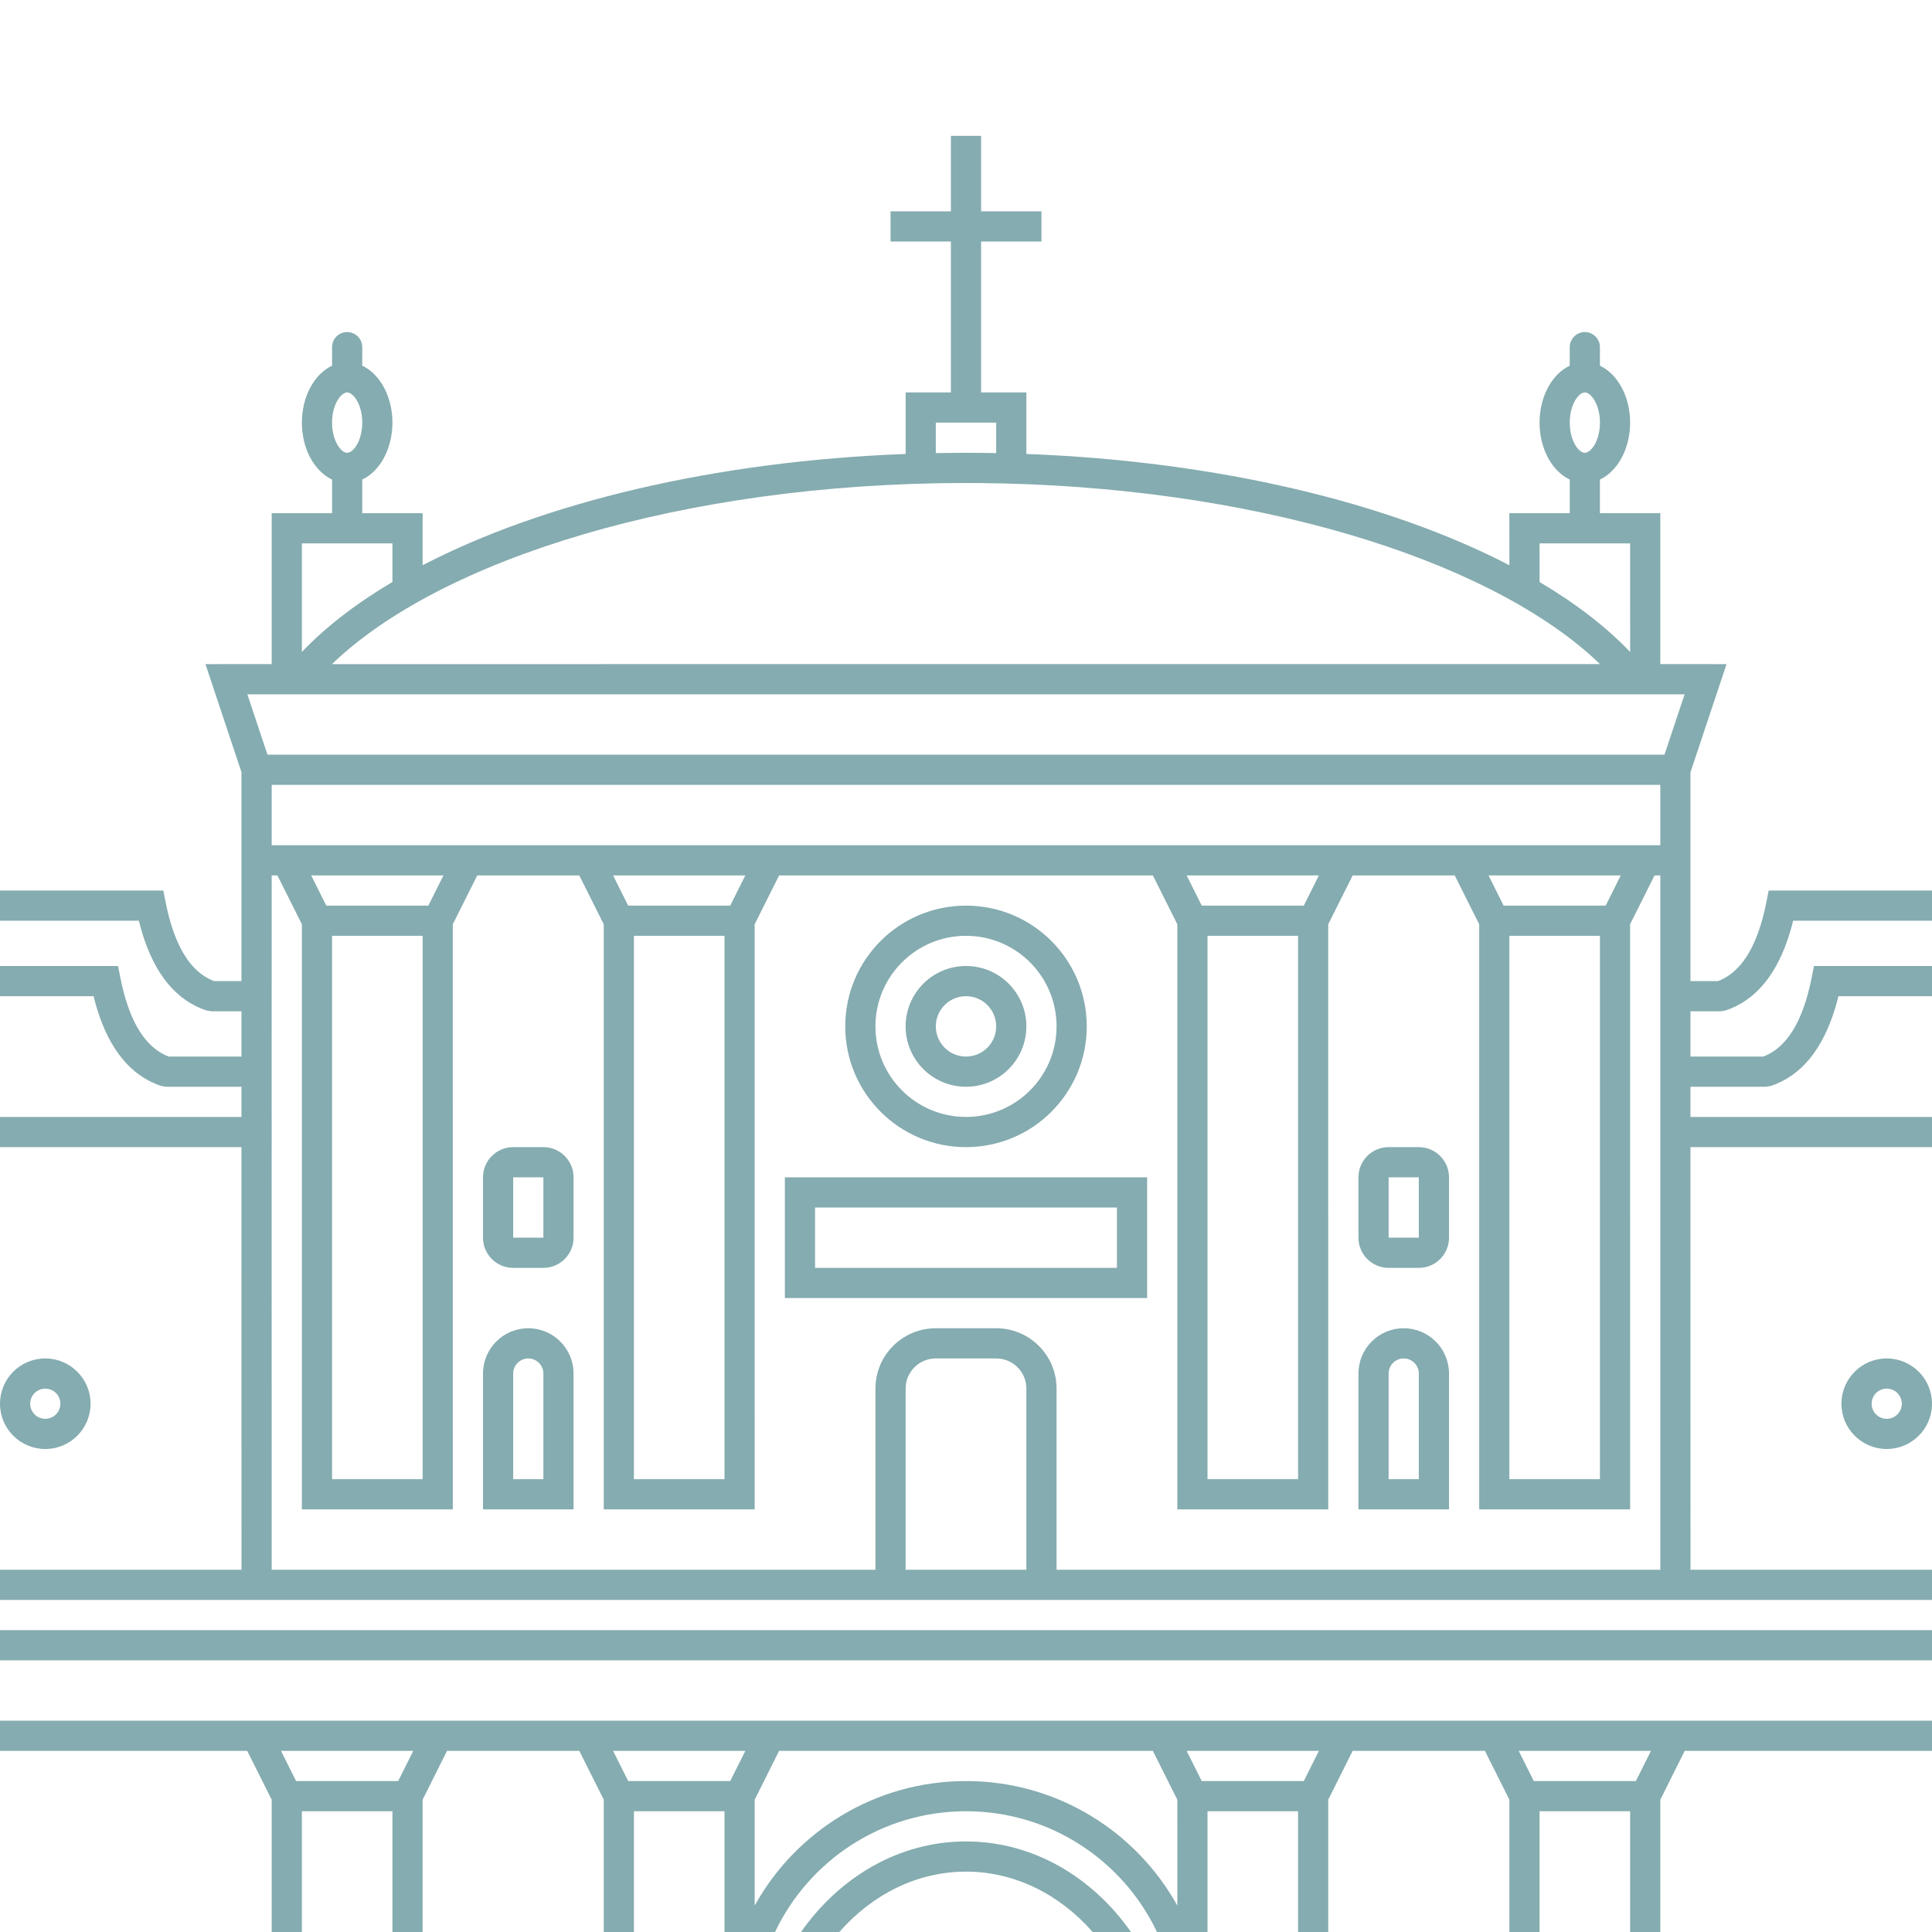 <svg xmlns="http://www.w3.org/2000/svg" width="64" height="64" viewBox="0 0 64 64">
    <g fill="none" fill-rule="evenodd">
        <path d="M0 0H64V64H0z" opacity=".401"/>
        <path fill="#85ACB0" fill-rule="nonzero" d="M32 61c2.21 0 4.182 1.171 5.465 3h-1.269c-1.087-1.24-2.572-2-4.196-2-1.624 0-3.11.76-4.196 2h-1.269c1.283-1.829 3.254-3 5.465-3zm32-4v1h-8.192L55 59.617V64h-1v-4h-3v4h-1v-4.383L49.19 58h-4.382L44 59.617V64h-1v-4h-3v4h-1.674c-1.123-2.365-3.533-4-6.326-4-2.793 0-5.203 1.635-6.326 4H24v-4h-3v4h-1v-4.383L19.19 58h-4.382L14 59.617V64h-1v-4h-3v4H9v-4.383L8.19 58H0v-1h64zm-25.81 1H25.808L25 59.617v3.508C26.363 60.665 28.987 59 32 59c3.013 0 5.637 1.666 7.001 4.126L39 59.617 38.19 58zm-13.5 0h-4.381l.5 1h3.381l.5-1zm19 0h-4.381l.5 1h3.381l.5-1zm-30 0H9.309l.5 1h3.381l.5-1zm41 0h-4.381l.5 1h3.381l.5-1zM64 54v1H0v-1h64zM32.5 4.5V7h2v1h-2v5H34v2.038c6.36.24 12.017 1.617 16.001 3.687L50 17h2v-1.114c-.583-.275-1-1.016-1-1.886 0-.812.363-1.512.885-1.825l.114-.06L52 11.5c0-.276.224-.5.5-.5.245 0 .45.177.492.41l.008.09v.614c.582.274 1 1.015 1 1.886 0 .813-.364 1.513-.886 1.825l-.114.061V17h2v4.999l2.194.001-1.195 3.583V35h2.408l.074-.027c.682-.297 1.18-1.05 1.473-2.312l.056-.26.08-.401H64v1h-3.101l-.03.125c-.38 1.436-1.051 2.38-2.034 2.784l-.177.065L58.5 36h-2.501v1H64v1h-8.001L56 52h8v1H0v-1h8l-.001-14H0v-1h7.999v-1H5.5l-.158-.026-.177-.065c-.983-.404-1.655-1.348-2.034-2.784L3.101 33H0v-1h3.91l.08.402.056.26c.294 1.262.791 2.014 1.473 2.31l.074.028h2.406v-1.5H7l-.158-.026-.177-.065c-.983-.404-1.655-1.348-2.034-2.784l-.03-.125H0v-1h5.41l.08.402.056.26c.294 1.262.791 2.014 1.473 2.31l.074.028h.906v-6.92L6.806 22 9 21.999V17h2v-1.114c-.582-.274-1-1.015-1-1.886s.418-1.612 1-1.886V11.5c0-.276.224-.5.5-.5s.5.224.5.5v.614c.583.275 1 1.016 1 1.886 0 .87-.417 1.611-1 1.886V17h2v1.724c3.984-2.069 9.64-3.446 16-3.686V13h1.5V8h-2V7h2V4.5h1zM55 29l-.191-.001-.81 1.618L54 50h-5V30.617L48.19 29h-3.381l-.81 1.618L44 50h-5V30.617L38.19 29H25.809l-.81 1.618L25 50h-5V30.617L19.19 29h-3.381l-.81 1.618L15 50h-5V30.617L9.19 29 9 29l-.001 8H9v1h-.001L9 52h20v-6c0-1.105.895-2 2-2h2c1.105 0 2 .895 2 2v6h20V29zM33 45h-2c-.513 0-.936.386-.993.883L30 46v6h4v-6c0-.513-.386-.936-.883-.993L33 45zm-15.5-1c.828 0 1.5.672 1.5 1.5V50h-3v-4.5c0-.828.672-1.5 1.5-1.5zm29 0c.828 0 1.5.672 1.5 1.5V50h-3v-4.5c0-.828.672-1.5 1.5-1.5zm0 1c-.245 0-.45.177-.492.41L46 45.5V49h1v-3.5c0-.245-.177-.45-.41-.492L46.5 45zM53 31h-3v18h3V31zm-10 0h-3v18h3V31zM17.5 45c-.245 0-.45.177-.492.41L17 45.5V49h1v-3.5c0-.245-.177-.45-.41-.492L17.5 45zM24 31h-3v18h3V31zm-10 0h-3v18h3V31zM1.5 45c.828 0 1.5.672 1.5 1.5S2.328 48 1.5 48 0 47.328 0 46.5.672 45 1.5 45zm61 0c.828 0 1.5.672 1.5 1.5s-.672 1.5-1.5 1.5-1.5-.672-1.5-1.5.672-1.5 1.5-1.5zm0 1c-.276 0-.5.224-.5.5s.224.5.5.5.5-.224.5-.5-.224-.5-.5-.5zm-61 0c-.276 0-.5.224-.5.5s.224.5.5.5.5-.224.5-.5-.224-.5-.5-.5zM38 39v4H26v-4h12zm-1 1H27v2h10v-2zm10-2c.552 0 1 .448 1 1v2c0 .552-.448 1-1 1h-1c-.552 0-1-.448-1-1v-2c0-.552.448-1 1-1h1zm-29 0c.552 0 1 .448 1 1v2c0 .552-.448 1-1 1h-1c-.552 0-1-.448-1-1v-2c0-.552.448-1 1-1h1zm29 1h-1v2h1v-2zm-29 0h-1v2h1v-2zm14-9c2.21 0 4 1.79 4 4s-1.79 4-4 4-4-1.79-4-4 1.79-4 4-4zm0 1c-1.657 0-3 1.343-3 3s1.343 3 3 3 3-1.343 3-3-1.343-3-3-3zm0 1c1.105 0 2 .895 2 2s-.895 2-2 2-2-.895-2-2 .895-2 2-2zm0 1c-.552 0-1 .448-1 1s.448 1 1 1 1-.448 1-1-.448-1-1-1zm32-3.5v1h-4.601l-.03.125c-.38 1.436-1.051 2.38-2.034 2.784l-.177.065L57 33.5h-1v-1h.907l.074-.027c.682-.297 1.18-1.05 1.473-2.312l.056-.26.08-.401H64zm-20.31-.501h-4.381l.5 1.001h3.381l.5-1.001zm-19 0h-4.381l.5 1.001h3.381l.5-1.001zm-10 0h-4.381l.5 1.001h3.381l.5-1.001zm39 0h-4.381l.5 1.001h3.381l.5-1.001zM55 26H9v2h46v-2zm.805-3H8.194l.666 2h46.278l.667-2zM32 16c-9.397 0-17.42 2.54-21.002 6l42.004-.001-.199-.187c-3.617-3.31-11.332-5.736-20.374-5.81L32 16zm22 2h-3l.001 1.28c1.196.708 2.207 1.486 3 2.318L54 18zm-41 0h-3v3.597c.793-.832 1.804-1.61 3-2.318V18zm20-4h-2v1.01c.19-.004.379-.007.569-.008L32 15c.335 0 .669.003 1 .01V14zm19.5-1c-.203 0-.5.395-.5 1s.297 1 .5 1 .5-.395.5-1-.297-1-.5-1zm-41 0c-.203 0-.5.395-.5 1s.297 1 .5 1 .5-.395.5-1-.297-1-.5-1z"/>
    </g>
</svg>
